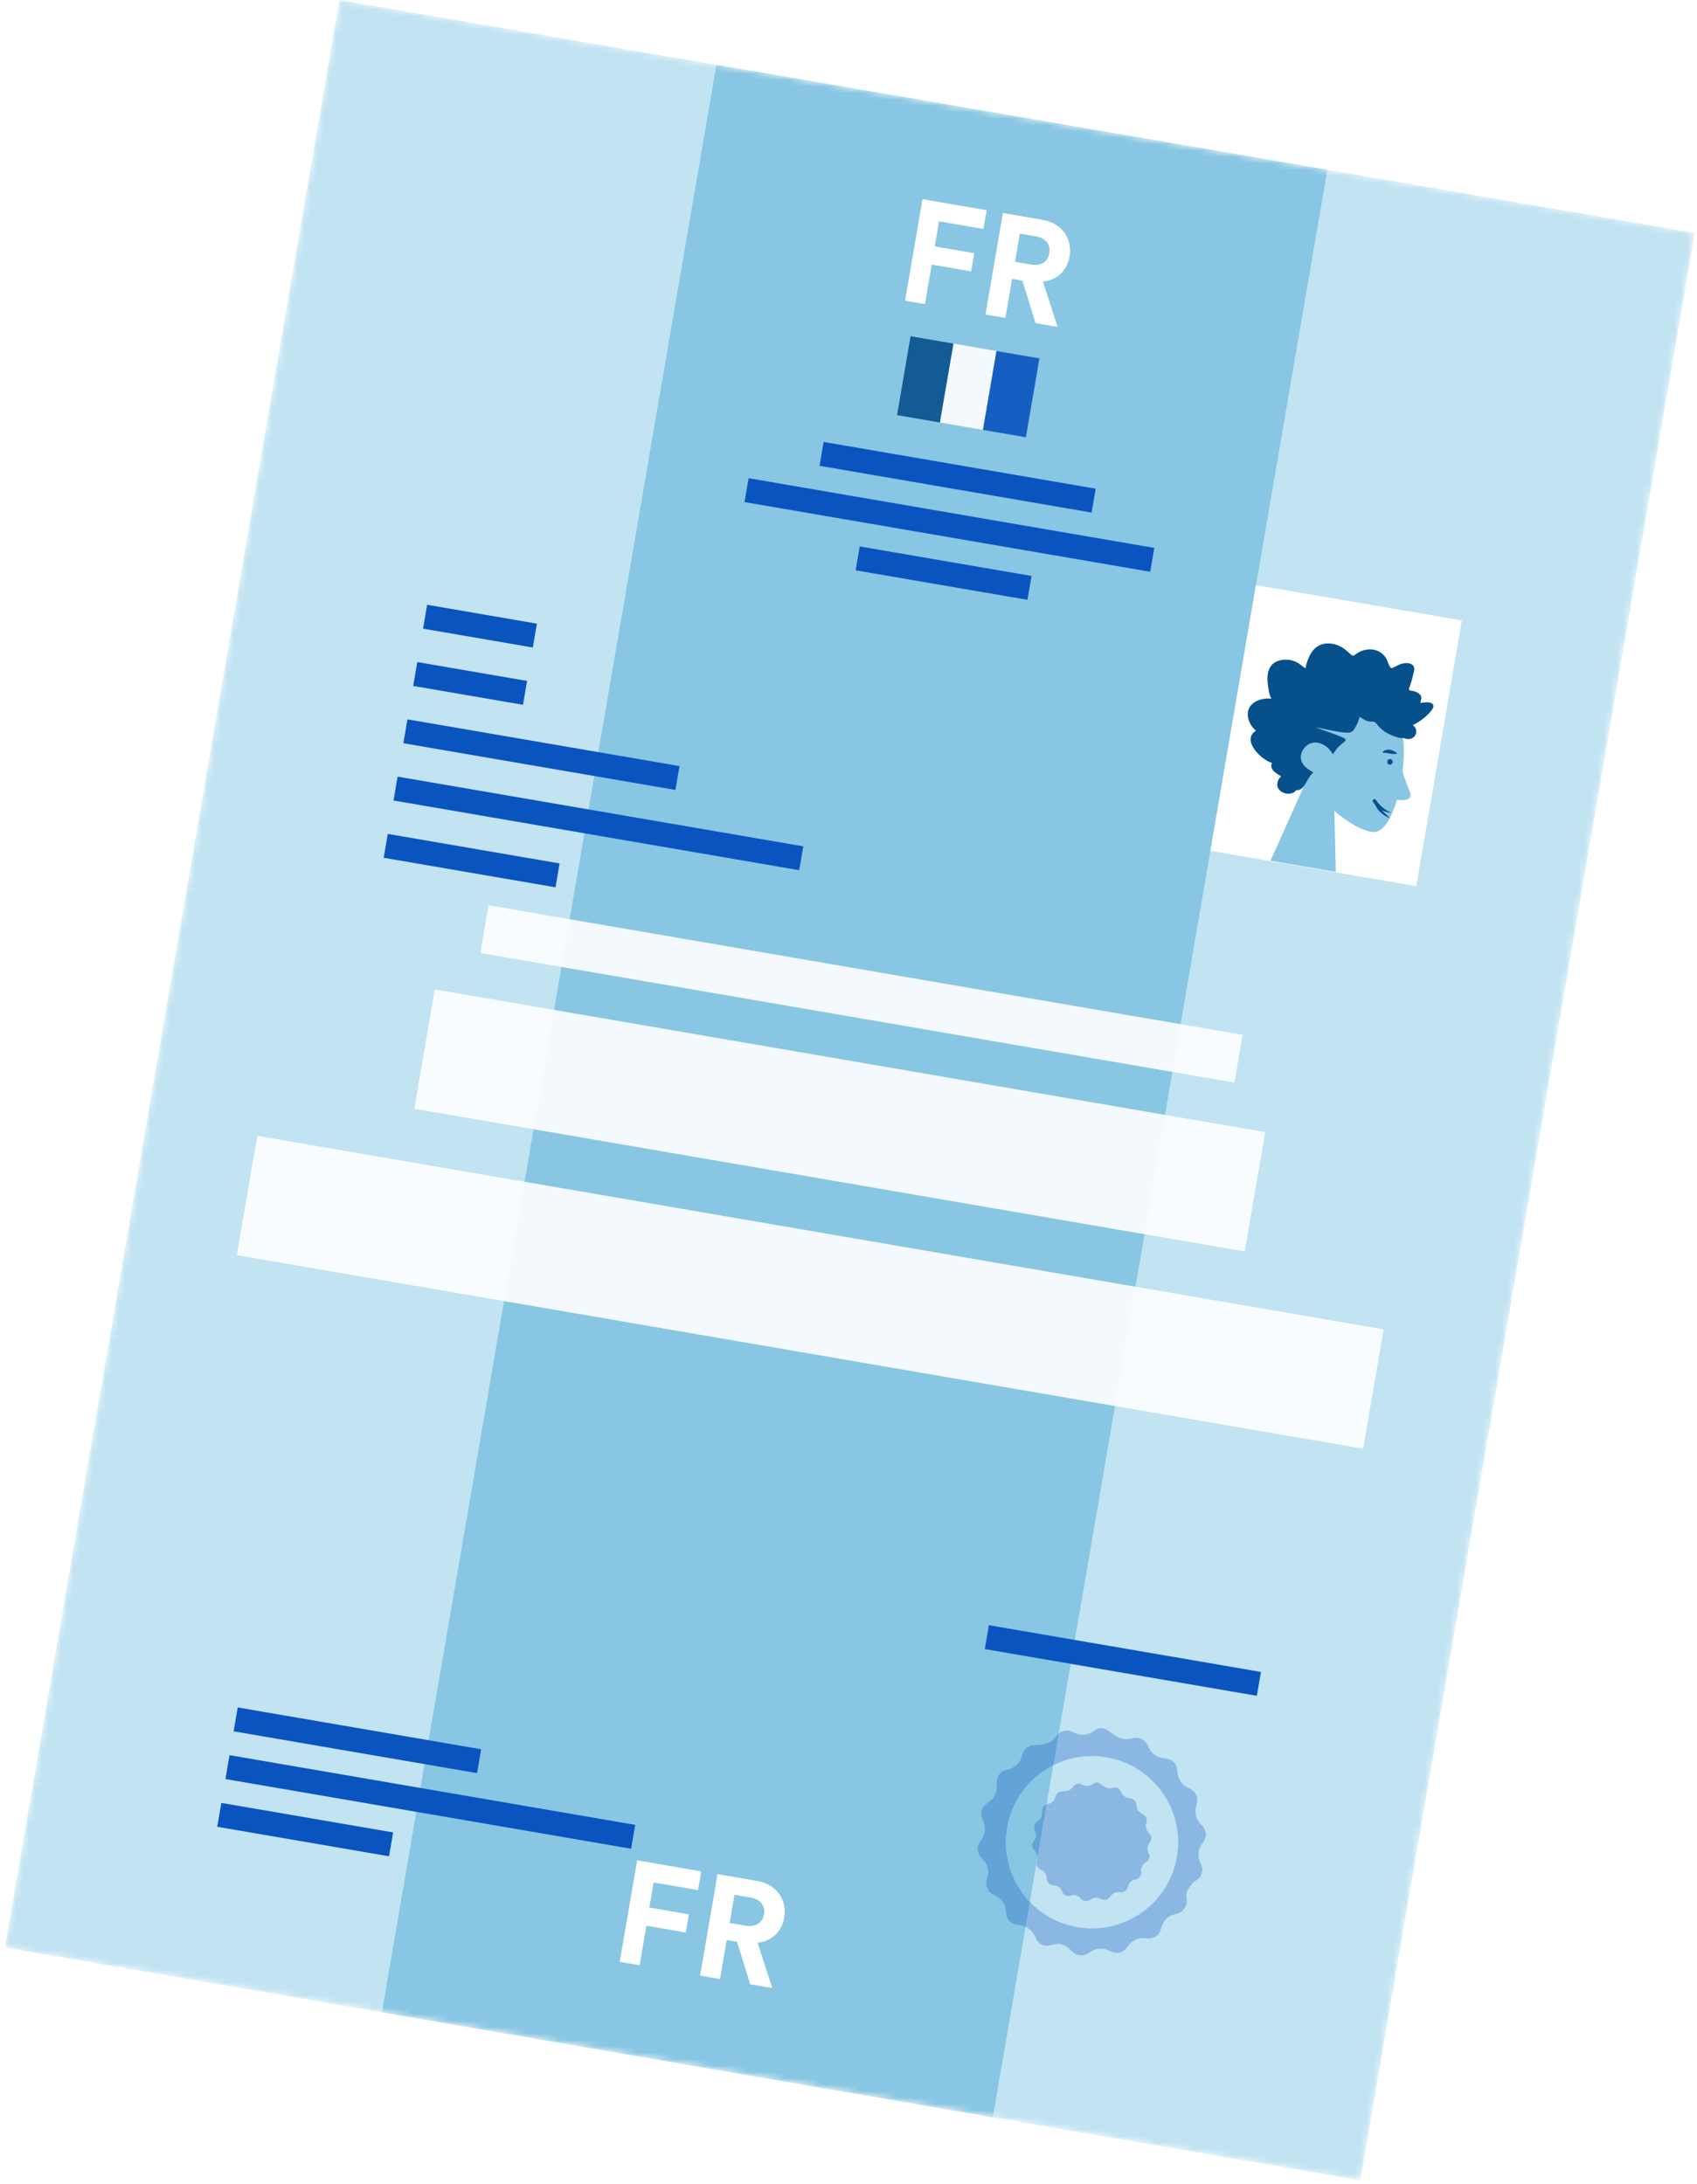 <svg width="265" height="341" viewBox="0 0 265 341" fill="none" xmlns="http://www.w3.org/2000/svg">
<mask id="mask0" mask-type="alpha" maskUnits="userSpaceOnUse" x="0" y="0" width="265" height="341">
<rect x="53" width="214.766" height="308.537" transform="rotate(9.748 53 0)" fill="#C4E8F8"/>
</mask>
<g mask="url(#mask0)">
<rect x="53" width="214.766" height="308.537" transform="rotate(9.748 53 0)" fill="#C1E3F2"/>
<g filter="url(#filter0_f)">
<path d="M111.879 10.116L207.277 26.505L155.035 330.588L59.637 314.198L111.879 10.116Z" fill="#88C6E3"/>
</g>
<g opacity="0.3">
<path d="M187.506 291.001C186.93 289.833 187.037 288.73 187.839 287.701C188.527 286.818 188.441 285.735 187.647 284.959C186.729 284.071 186.444 283.006 186.843 281.78C187.195 280.697 186.732 279.706 185.702 279.251C184.574 278.749 183.949 277.866 183.874 276.634C183.794 275.341 183.134 274.663 181.842 274.546C180.624 274.435 179.769 273.791 179.299 272.665C178.844 271.585 177.89 271.12 176.773 271.433C175.49 271.792 174.602 271.383 173.604 270.61C172.76 269.946 171.953 269.468 170.961 270.193C169.865 270.998 168.727 271.081 167.518 270.437C166.613 269.951 165.551 270.25 164.956 271.081C164.042 272.361 162.929 272.388 161.467 272.468C160.562 272.516 159.866 273.142 159.641 274.014C159.312 275.312 158.49 276.059 157.19 276.34C156.439 276.497 155.914 276.963 155.733 277.707C155.549 278.474 155.79 279.222 155.5 279.985C155.265 280.607 154.8 281.167 154.247 281.486C153.255 282.083 152.977 283.127 153.483 284.177C154.029 285.302 153.918 286.389 153.159 287.38C152.439 288.325 152.517 289.362 153.368 290.201C154.259 291.076 154.53 292.131 154.136 293.328C153.789 294.382 154.229 295.421 155.225 295.856C156.417 296.377 157.043 297.297 157.108 298.588C157.163 299.719 157.842 300.46 158.972 300.556C160.31 300.673 161.23 301.328 161.731 302.581C162.051 303.396 162.856 303.895 163.704 303.785C164.398 303.694 165.109 303.379 165.77 303.568C165.957 303.623 166.153 303.709 166.347 303.81C166.712 304.008 167.049 304.285 167.304 304.562C168.102 305.444 169.155 305.55 170.119 304.857C171.108 304.146 172.173 304.051 173.27 304.601C174.435 305.192 175.359 304.952 176.098 303.897C176.787 302.917 177.76 302.475 178.954 302.635C180.163 302.797 181.037 302.232 181.337 301.057C181.65 299.846 182.426 299.062 183.664 298.838C184.691 298.653 185.483 297.555 185.311 296.539C185.219 296.019 185.24 295.503 185.522 295.002C185.845 294.441 186.2 293.952 186.762 293.62C187.689 293.057 187.986 291.986 187.506 291.001ZM167.988 302.158C159.901 300.769 154.469 293.099 155.856 285.029C157.242 276.958 164.922 271.542 173.009 272.931C181.096 274.32 186.528 281.99 185.142 290.06C183.755 298.131 176.075 303.547 167.988 302.158Z" fill="#0A54BF"/>
<path d="M173.02 272.797C164.852 271.394 157.092 276.878 155.689 285.046C154.286 293.214 159.77 300.974 167.938 302.377C176.106 303.78 183.866 298.296 185.269 290.128C186.672 281.96 181.188 274.2 173.02 272.797ZM168.244 300.906C160.919 299.648 155.999 292.686 157.257 285.361C158.516 278.036 165.478 273.116 172.802 274.374C180.127 275.633 185.048 282.595 183.789 289.919C182.531 297.244 175.569 302.165 168.244 300.906Z" fill="#0A54BF"/>
<path d="M179.371 289.366C179.071 288.76 179.124 288.184 179.544 287.648C179.905 287.186 179.857 286.623 179.44 286.217C178.956 285.754 178.808 285.197 179.017 284.556C179.197 283.994 178.959 283.475 178.421 283.238C177.834 282.977 177.51 282.512 177.468 281.873C177.424 281.197 177.081 280.842 176.407 280.779C175.769 280.723 175.324 280.388 175.083 279.8C174.845 279.234 174.354 278.99 173.771 279.149C173.099 279.337 172.634 279.12 172.116 278.72C171.673 278.378 171.252 278.123 170.729 278.505C170.155 278.923 169.56 278.972 168.934 278.629C168.46 278.373 167.908 278.529 167.596 278.969C167.116 279.639 166.542 279.655 165.775 279.69C165.306 279.716 164.938 280.04 164.822 280.491C164.653 281.169 164.22 281.558 163.54 281.707C163.145 281.791 162.875 282.034 162.778 282.42C162.679 282.821 162.809 283.215 162.658 283.607C162.534 283.928 162.293 284.221 162.005 284.392C161.487 284.706 161.34 285.25 161.604 285.797C161.891 286.386 161.832 286.953 161.431 287.47C161.056 287.968 161.093 288.506 161.536 288.939C161.998 289.398 162.139 289.947 161.933 290.573C161.754 291.127 161.981 291.668 162.498 291.893C163.121 292.168 163.449 292.65 163.478 293.323C163.506 293.913 163.866 294.302 164.452 294.349C165.15 294.408 165.632 294.749 165.891 295.41C166.062 295.834 166.481 296.096 166.926 296.036C167.292 295.985 167.656 295.819 168.003 295.924C168.104 295.957 168.204 295.997 168.301 296.052C168.488 296.16 168.67 296.297 168.796 296.448C169.212 296.907 169.766 296.964 170.27 296.603C170.782 296.235 171.347 296.18 171.915 296.467C172.524 296.777 173.002 296.654 173.394 296.098C173.757 295.583 174.26 295.358 174.886 295.435C175.519 295.521 175.973 295.227 176.133 294.608C176.295 293.975 176.7 293.566 177.344 293.449C177.879 293.35 178.297 292.776 178.206 292.244C178.162 291.97 178.169 291.706 178.321 291.443C178.485 291.152 178.674 290.896 178.971 290.719C179.468 290.439 179.625 289.881 179.371 289.366ZM169.18 295.192C164.957 294.466 162.12 290.461 162.844 286.246C163.568 282.031 167.579 279.202 171.802 279.927C176.025 280.653 178.862 284.659 178.138 288.873C177.414 293.088 173.403 295.917 169.18 295.192Z" fill="#0A54BF"/>
<path d="M171.888 279.904C167.59 279.166 163.505 282.052 162.767 286.351C162.028 290.65 164.915 294.734 169.214 295.473C173.512 296.211 177.597 293.324 178.335 289.026C179.074 284.727 176.187 280.643 171.888 279.904Z" fill="#0A54BF"/>
</g>
<rect x="66.701" y="94.43" width="17.393" height="3.781" transform="rotate(9.748 66.701 94.43)" fill="#0A54BF"/>
<rect x="65.165" y="103.374" width="17.393" height="3.781" transform="rotate(9.748 65.165 103.374)" fill="#0A54BF"/>
<rect x="63.628" y="112.317" width="43.105" height="3.781" transform="rotate(9.748 63.628 112.317)" fill="#0A54BF"/>
<rect opacity="0.9" x="76.289" y="141.348" width="119.483" height="7.562" transform="rotate(9.748 76.289 141.348)" fill="white"/>
<rect x="128.617" y="69.004" width="43.105" height="3.781" transform="rotate(9.748 128.617 69.004)" fill="#0A54BF"/>
<path d="M144.438 47.487L145.499 41.316L151.647 42.372L152.135 39.533L145.964 38.472L146.636 34.559L153.568 35.75L154.071 32.821L144.054 31.1L141.331 46.953L144.438 47.487ZM161.711 50.454L165.155 51.046L162.87 43.978C165.053 43.731 166.638 42.277 167.018 40.064C167.491 37.314 165.888 34.852 162.803 34.321L156.609 33.257L153.886 49.11L156.994 49.644L158.042 43.54L159.652 43.816L161.711 50.454ZM158.499 40.879L159.256 36.474L161.76 36.905C163.325 37.173 164.092 38.203 163.862 39.545C163.639 40.841 162.569 41.578 161.004 41.309L158.499 40.879Z" fill="white"/>
<path d="M99.879 306.851L100.939 300.68L107.088 301.736L107.576 298.897L101.405 297.837L102.077 293.924L109.008 295.115L109.512 292.186L99.495 290.465L96.771 306.317L99.879 306.851ZM117.152 309.819L120.595 310.41L118.311 303.342C120.494 303.096 122.079 301.642 122.459 299.428C122.931 296.678 121.329 294.216 118.243 293.686L112.05 292.622L109.326 308.474L112.434 309.008L113.483 302.904L115.093 303.181L117.152 309.819ZM113.94 300.243L114.697 295.839L117.201 296.269C118.766 296.538 119.533 297.567 119.303 298.909C119.08 300.206 118.009 300.943 116.444 300.674L113.94 300.243Z" fill="white"/>
<rect x="154.424" y="253.753" width="43.105" height="3.781" transform="rotate(9.748 154.424 253.753)" fill="#0A54BF"/>
<rect x="62.092" y="121.261" width="64.279" height="3.781" transform="rotate(9.748 62.092 121.261)" fill="#0A54BF"/>
<rect opacity="0.9" x="67.893" y="154.484" width="131.582" height="18.905" transform="rotate(9.748 67.893 154.484)" fill="white"/>
<rect x="116.902" y="74.665" width="64.279" height="3.781" transform="rotate(9.748 116.902 74.665)" fill="#0A54BF"/>
<rect x="35.843" y="274.047" width="64.279" height="3.781" transform="rotate(9.748 35.843 274.047)" fill="#0A54BF"/>
<rect x="37.123" y="266.594" width="38.567" height="3.781" transform="rotate(9.748 37.123 266.594)" fill="#0A54BF"/>
<rect x="60.555" y="130.204" width="27.224" height="3.781" transform="rotate(9.748 60.555 130.204)" fill="#0A54BF"/>
<rect opacity="0.9" x="40.179" y="177.345" width="178.468" height="18.905" transform="rotate(9.748 40.179 177.345)" fill="white"/>
<rect x="134.254" y="85.319" width="27.224" height="3.781" transform="rotate(9.748 134.254 85.319)" fill="#0A54BF"/>
<rect x="34.562" y="281.5" width="27.224" height="3.781" transform="rotate(9.748 34.562 281.5)" fill="#0A54BF"/>
<rect width="32.612" height="42.08" transform="matrix(-0.986 -0.169 -0.169 0.986 228.278 96.868)" fill="white"/>
<path d="M204.106 121.641C202.562 119.02 201.726 115.977 202.486 112.869C204.678 103.937 216.97 108.088 218.649 113.087C220.327 118.086 218.031 129.605 214.719 129.896C213.386 130.007 210.837 128.754 208.373 126.609L208.594 136.137L198.405 134.386L204.106 121.641Z" fill="#88C6E3"/>
<path d="M198.559 109.092C198.285 108.705 198.189 108.213 198.11 107.747C198.036 107.258 197.961 106.77 197.93 106.289C197.873 105.305 198.062 104.205 198.872 103.574C199.525 103.075 200.384 102.951 201.144 103.013C201.658 103.056 202.152 103.209 202.606 103.468C203.064 103.706 203.429 104.085 203.857 104.363C204.057 103.333 204.415 102.307 205.072 101.514C205.722 100.765 206.597 100.417 207.54 100.466C208.487 100.493 209.374 100.871 210.131 101.477C210.332 101.625 210.507 101.791 210.683 101.957C210.84 102.097 210.971 102.256 211.162 102.334C211.374 102.415 211.503 102.324 211.665 102.171C211.872 102.025 212.078 101.88 212.299 101.782C213.289 101.295 214.478 101.228 215.426 101.775C215.858 102.031 216.268 102.418 216.504 102.889C216.726 103.312 216.826 103.918 217.176 104.25C217.334 104.391 217.47 104.255 217.639 104.194C217.886 104.078 218.136 103.94 218.383 103.823C218.75 103.66 219.107 103.563 219.496 103.539C220.069 103.502 220.81 103.674 220.843 104.405C220.864 104.68 220.77 104.958 220.703 105.219C220.617 105.589 220.531 105.959 220.426 106.303C220.355 106.586 220.266 106.842 220.172 107.12C220.124 107.271 219.991 107.52 220.03 107.685C220.088 107.876 220.455 107.848 220.609 107.875C220.914 107.95 221.214 108.047 221.478 108.228C221.679 108.376 221.898 108.549 221.941 108.828C221.98 108.994 221.932 109.144 221.883 109.294C221.827 109.488 221.834 109.58 221.822 109.782C222.274 109.656 223.784 109.44 223.832 110.218C223.856 110.471 223.675 110.734 223.531 110.914C223.291 111.257 222.992 111.546 222.697 111.812C222.077 112.385 221.363 112.851 220.62 113.222C221.333 113.684 221.357 114.73 220.595 115.211C220.264 115.425 219.856 115.423 219.486 115.337C219.354 115.314 219.167 115.214 219.053 115.217C218.983 115.228 218.932 115.265 218.844 115.249C218.308 115.203 217.737 114.969 217.249 114.772C216.381 114.419 215.576 113.827 214.985 113.046C214.84 112.84 214.701 112.726 214.459 112.684C214.239 112.646 214.029 112.678 213.809 112.641C213.233 112.564 212.776 112.191 212.3 111.928C212.157 112.629 211.805 113.361 211.409 113.95C211.076 114.436 210.581 114.419 210.089 114.38C208.522 114.269 206.99 113.824 205.449 113.56C206.889 114.147 208.425 114.569 209.832 115.219C210.484 115.512 209.876 115.883 209.537 116.142C208.988 116.568 208.526 117.146 208.145 117.783C207.581 116.712 206.392 115.851 205.199 115.94C203.866 116.051 202.691 117.616 203.293 118.987C203.635 119.771 204.444 120.204 205.095 120.633C204.447 121.111 204.171 121.924 203.716 122.593C203.502 122.919 203.191 123.273 202.795 123.341C202.655 123.362 202.501 123.336 202.372 123.427C202.217 123.536 202.169 123.686 201.974 123.766C201.212 124.111 200.16 123.907 199.671 123.189C199.216 122.545 199.521 121.691 200.056 121.217C199.382 120.784 198.148 120.187 198.627 119.114C197.083 118.736 193.729 115.578 196.137 114.089C195.102 113.254 194.318 111.489 195.286 110.206C196.066 109.23 197.469 108.973 198.559 109.092Z" fill="#06508C"/>
<path d="M218.192 119.305C218.991 119.668 219.026 120.648 219.244 121.229C219.461 121.81 219.896 122.972 220.11 123.575C220.327 124.156 220.327 124.156 220.145 124.555C219.4 125.197 218.602 124.833 217.644 124.872C217.244 124.691 216.685 124.912 216.286 124.73" fill="#88C6E3"/>
<path d="M216.977 119.39C217.219 119.432 217.429 119.264 217.471 119.022C217.512 118.78 217.348 118.548 217.128 118.51C216.886 118.469 216.676 118.636 216.634 118.878C216.593 119.12 216.735 119.349 216.977 119.39Z" fill="#06508C"/>
<path d="M215.822 126.507C216.258 126.741 216.756 126.872 217.23 126.885C216.728 126.64 216.274 126.381 215.879 126.042C215.682 125.872 215.485 125.702 215.317 125.492C215.222 125.385 215.127 125.278 215.036 125.149C214.985 125.05 214.908 124.969 214.835 124.866L214.817 124.84C214.722 124.733 214.564 124.729 214.457 124.823C214.328 124.914 214.32 125.094 214.411 125.223L214.43 125.249C214.601 125.437 214.739 125.687 214.896 125.963C215.052 126.239 215.249 126.545 215.487 126.744C215.951 127.209 216.489 127.505 217.053 127.783C216.845 127.544 216.633 127.326 216.421 127.109C216.18 126.931 215.99 126.717 215.822 126.507Z" fill="#06508C"/>
<path d="M216.959 117.643C217.135 117.673 217.333 117.707 217.557 117.723C217.759 117.735 217.987 117.729 218.226 117.657C218.047 117.513 217.886 117.395 217.699 117.295C217.512 117.195 217.322 117.117 217.102 117.079C216.665 116.981 216.121 117.114 215.851 117.498L216.475 117.56C216.607 117.583 216.783 117.613 216.959 117.643Z" fill="#06508C"/>
<g opacity="0.9">
<rect x="142.195" y="52.499" width="6.806" height="12.501" transform="rotate(9.748 142.195 52.499)" fill="#06508C"/>
<rect x="148.902" y="53.651" width="6.806" height="12.501" transform="rotate(9.748 148.902 53.651)" fill="white"/>
<rect x="155.61" y="54.804" width="6.806" height="12.501" transform="rotate(9.748 155.61 54.804)" fill="#0A54BF"/>
</g>
</g>
<defs>
<filter id="filter0_f" x="36.95" y="-12.571" width="193.014" height="365.845" filterUnits="userSpaceOnUse" color-interpolation-filters="sRGB">
<feFlood flood-opacity="0" result="BackgroundImageFix"/>
<feBlend mode="normal" in="SourceGraphic" in2="BackgroundImageFix" result="shape"/>
<feGaussianBlur stdDeviation="11.343" result="effect1_foregroundBlur"/>
</filter>
</defs>
</svg>
